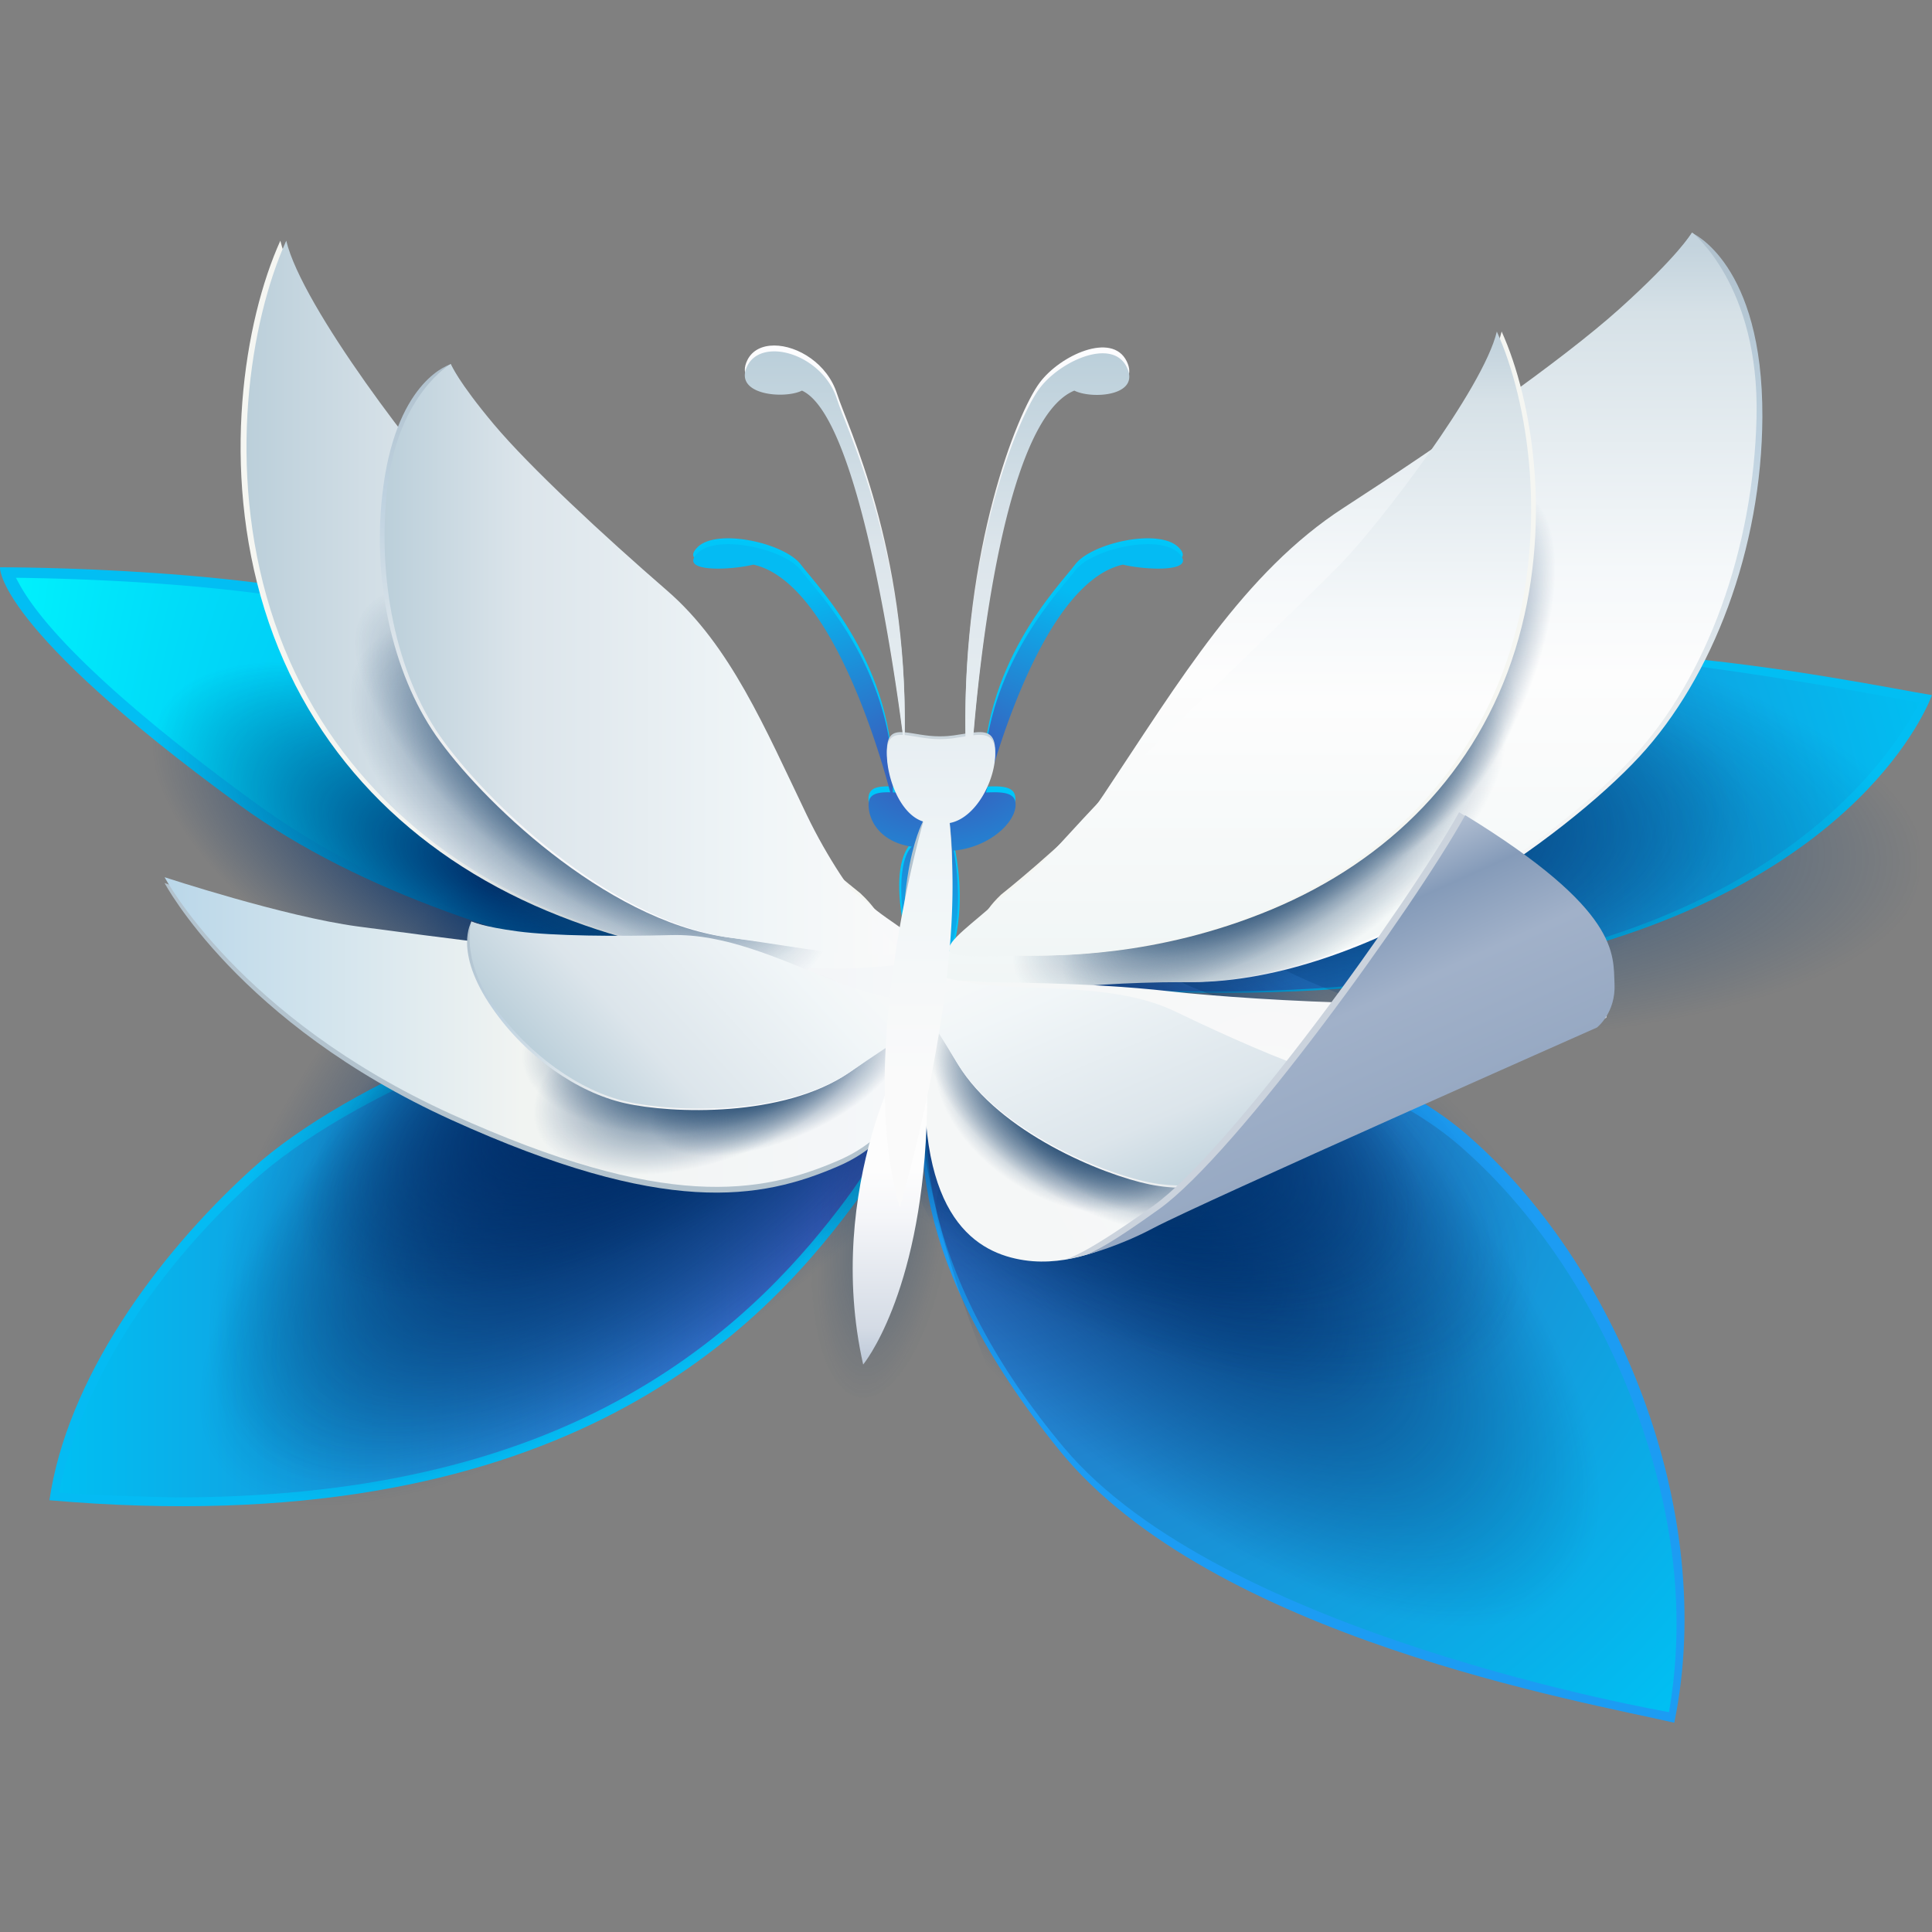 <svg xmlns="http://www.w3.org/2000/svg" viewBox="0 0 48 48"><rect x="0" y="0" width="48" height="48" fill="#808080" stroke="none"/><path fill="#1c9cf3" d="M24.65 24.689s8.073.29 11.783 3.491 6.255 9.311 5.164 14.621c-2.182-.51-11.493-2.11-15.275-6.766s-3.637-7.928-3.2-9.891 1.528-1.455 1.528-1.455"/><path fill="url(#wikijs_svg__a)" d="M62.038 54.454c-.475 2.139-.988 5.498.046 9.953 1.125 4.848 3.801 10.068 8.198 15.31 10.06 11.993 38.391 16.857 38.735 16.932 1.077-6.234.35-12.729-2.175-19.516-2.494-6.704-6.5-12.668-11.279-16.793-9.415-8.121-30.26-8.963-30.469-8.97l-.215-.008-.155-.081c-.002 0-.177-.067-.418-.067-.998 0-1.803 1.15-2.268 3.24" transform="translate(-.833 5.038)scale(.388)"/><path fill="#04bbf3" d="M22.54 24.689s1.018 2.109-1.382 5.31-7.42 8.365-19.93 7.274c.436-2.983 2.618-6.038 5.018-8.22s7.784-4.437 11.347-4.51c3.565-.072 4.947.146 4.947.146"/><path fill="url(#wikijs_svg__b)" d="M47.661 51.007c-4.286.087-10.037 1.469-15.783 3.792-5.597 2.262-10.53 5.127-13.534 7.858-6.762 6.148-11.115 13.417-12.413 19.94 2.596.201 7.447.302 7.447.302 11.549 0 21.195-2.117 29.11-6.626 7.017-3.996 11.231-8.995 13.79-12.407 4.909-6.545 4.149-11.122 3.717-12.555-1.08-.116-3.81-.344-8.669-.344-1.165 0-2.398.013-3.665.04" transform="translate(-.833 5.038)scale(.388)"/><path fill="#02bef3" d="M47.998 17.27s-1.455 4.218-8.583 6.255-14.765.727-14.765.727 1.818-4.8 7.055-7.055 14.475-.219 16.293.073"/><path fill="url(#wikijs_svg__c)" d="M83.538 32.552C72.55 37.283 67.364 46.439 65.843 49.607c2.266.309 7.463.902 13.983.902 8.656 0 16.566-1.006 23.51-2.99 14.825-4.235 20.235-12.672 21.72-15.505-.243-.043-17.126-3.378-26.758-3.378-6.903 0-10.593 2.121-14.76 3.916" transform="translate(-.833 5.038)scale(.388)"/><path fill="#02bef3" d="M22.41 24.932S12.038 24.443 5.949 20 0 14.094 0 14.094s6.828-.021 10.198 1.194 8.665 4.635 12.214 9.644"/><path fill="url(#wikijs_svg__d)" d="M18.403 38.359c6.069 4.428 13.396 7.558 22.006 9.664l.004.001c9.149 1.098 16.735 2.791 18.559 2.947-4.016-5.463-9.015-10.405-14.381-14.518-5.193-3.99-10.674-7.143-15.228-8.942a32 32 0 0 0-2.662-.915c-8.018-2.397-21.465-2.554-23.533-2.584.509.942 2.299 4.909 15.235 14.347" transform="translate(-.833 5.038)scale(.388)"/><path fill="url(#wikijs_svg__e)" d="M60.107 53.87c2.377.304 3.66 5.62 2.862 11.865-.798 6.244-3.376 11.067-5.754 10.763-2.377-.303-3.66-5.62-2.862-11.864s3.376-11.068 5.754-10.764" transform="translate(-.833 5.038)scale(.388)"/><path fill="url(#wikijs_svg__f)" d="M63.623 50.523c-7.957 1.497 3.291 37.119 15.337 42.529 23.156 10.401 35.993-9.611 35.993-16.859s-31.884-29.326-51.33-25.67" transform="translate(-.833 5.038)scale(.388)"/><path fill="url(#wikijs_svg__g)" d="M52.38 60.705c-2.895 5.261 20.366 23.165 30.768 21.166s24.271-12.529 23.192-18.252c-1.079-5.724-19.995-21.583-35.131-15.913-9.929 3.719-15.934 7.738-18.829 12.999" transform="translate(-.833 5.038)scale(.388)"/><path fill="url(#wikijs_svg__h)" d="M62.304 63.032c-2.177 5.597 13.08 21.534 23.128 18.182s22.409-15.617 20.586-21.148S83.354 41.305 69.097 48.92c-9.352 4.994-4.616 8.515-6.793 14.112" transform="translate(-.833 5.038)scale(.388)"/><path fill="url(#wikijs_svg__i)" d="M60.721 60.475c-1.854 4.721 11.081 18.141 19.616 15.304S99.38 62.588 97.838 57.926s-19.221-15.793-31.334-9.357c-7.945 4.221-3.928 7.185-5.783 11.906" transform="translate(-.833 5.038)scale(.388)"/><path fill="url(#wikijs_svg__j)" d="M63.547 59.973c-1.577 4.793-19.173 24.596-31.312 27.374-12.14 2.779-24.093-9.922-25.212-15.785s17.202-22.572 35.975-24.02c12.314-.95 23.195 4.395 20.549 12.431" transform="translate(-.833 5.038)scale(.388)"/><path fill="url(#wikijs_svg__k)" d="M63.205 57.315c-1.214 5.58-17.369 27.784-29.357 30.149C21.859 89.832 8.86 73.791 7.281 66.728 5.703 59.665 22.826 41.199 41.586 40.93c12.304-.177 23.656 7.026 21.619 16.385" transform="translate(-.833 5.038)scale(.388)"/><path fill="url(#wikijs_svg__l)" d="M54.504 60.754c-1.717 3.102-15.803 13.833-23.882 13.516-8.079-.316-13.708-11.577-13.531-15.946S31.346 45.556 43.41 48.065c7.913 1.647 13.974 7.488 11.094 12.689" transform="translate(-.833 5.038)scale(.388)"/><path fill="url(#wikijs_svg__m)" d="M36.741 55.538c-3.519.436-20.482-4.644-24.978-11.365-4.497-6.719 1.299-17.895 4.937-20.322 3.637-2.426 18.71 4.018 23.777 15.251 3.323 7.368 2.164 15.705-3.736 16.436" transform="translate(-.833 5.038)scale(.388)"/><path fill="url(#wikijs_svg__n)" d="M101.52 27.364c13.736 1.417 24.292 8.341 23.559 15.452S112.597 54.55 98.861 53.132 74.568 44.791 75.302 37.68s12.481-11.734 26.218-10.316" transform="translate(-.833 5.038)scale(.388)"/><path fill="url(#wikijs_svg__o)" d="M91.728 29.668c11.581-1.43 21.601 2.407 22.36 8.562s-8.027 12.311-19.608 13.74-21.602-2.407-22.361-8.562 8.027-12.311 19.609-13.74" transform="translate(-.833 5.038)scale(.388)"/><path fill="#b3c3ce" d="M22.966 24.837c.009.142.38 3.044-2.13 4.133-1.94.842-4.327 1.258-9.617-1.144-5.291-2.4-7.13-5.888-7.13-5.888s2.96 1.087 4.798 1.223 6.591.815 7.802 1.041c1.21.227 3.363.046 4.17-.135.807-.182 2.017-.68 2.107.77"/><path fill="url(#wikijs_svg__p)" d="M31.065 58.366c13.639 6.189 19.79 5.118 24.792 2.948 6.468-2.809 5.512-10.286 5.49-10.655-.232-3.736-3.352-2.451-5.432-1.984s-7.49.137-11.979-.178c-5.344-.375-13.969-1.5-18.88-2.158-4.71-.63-12.368-3.153-12.368-3.153s4.74 8.991 18.377 15.18" transform="translate(-.833 5.038)scale(.388)"/><path fill="#f5f6f2" d="M21.379 22.196s-1.685-1.332-3.055-2.78c-1.372-1.45-5.797-5.641-6.894-6.777-1.096-1.136-4.074-5.013-4.465-6.659-.901 1.998-1.488 5.641-.391 9.166s3.642 6.071 7.01 7.482c3.37 1.41 6.306 1.331 7.13 1.331s1.958-.548.665-1.762"/><path fill="url(#wikijs_svg__q)" d="M19.467 26.054c2.827 9.086 9.39 15.649 18.073 19.283 8.682 3.636 16.254 3.687 18.375 3.687 1.197 0 4.989-.152 5.177-.714.403-1.211-1.926-2.108-3.375-3.469-3.848-3.042-3.776-3.358-7.961-7.782-3.534-3.736-14.943-14.539-17.769-17.467C29.16 16.664 21.485 6.669 20.476 2.428c-2.322 5.149-3.837 14.539-1.009 23.626" transform="translate(-.833 5.038)scale(.388)"/><path fill="url(#wikijs_svg__r)" d="M105.33 7.54c-3.75 3.375-10.395 7.863-16.77 11.988s-10.5 11.063-15.375 18.375c-4.875 7.313-9.75 10.875-9.75 10.875s7.687 1.125 15 1.125c11.256 0 24-9.375 28.687-14.437 4.688-5.063 7.838-13.31 7.875-21.75.043-9.861-4.519-11.792-4.519-11.792s-1.398 2.241-5.148 5.616" transform="translate(-.833 5.038)scale(.388)"/><path fill="url(#wikijs_svg__s)" d="M105.86 6.779c-3.751 3.375-11.298 8.624-17.673 12.749s-10.5 11.063-15.375 18.375c-3.75 5.626-8.444 8.724-10.41 10.329-.59.482-.934 1.765-.934 1.765 6.769.99 8.351-.094 16.594-.094 11.255 0 24-9.375 28.687-14.437 4.688-5.063 7.688-13.313 7.875-21.75.188-8.438-4.125-11.813-4.125-11.813s-.89 1.501-4.639 4.876" transform="translate(-.833 5.038)scale(.388)"/><path fill="url(#wikijs_svg__t)" d="M44.632 31.45c8.133 5.258 12.662 12.735 10.107 16.686s-11.232 2.89-19.364-2.368c-8.133-5.259-12.662-12.736-10.107-16.687s11.232-2.89 19.364 2.369" transform="translate(-.833 5.038)scale(.388)"/><path fill="url(#wikijs_svg__u)" d="M43.849 30.894c7.726 5.84 12.066 13.139 9.684 16.29s-10.588.968-18.314-4.871-12.065-13.139-9.684-16.29 10.588-.968 18.314 4.871" transform="translate(-.833 5.038)scale(.388)"/><path fill="url(#wikijs_svg__v)" d="M78.741 36.006c8.038-4.494 15.958-5.648 17.675-2.577 1.716 3.071-3.415 9.212-11.453 13.706s-15.957 5.648-17.674 2.577 3.415-9.212 11.452-13.706" transform="translate(-.833 5.038)scale(.388)"/><path fill="url(#wikijs_svg__w)" d="M81.132 32.187c7.951-4.445 15.94-5.31 17.83-1.93S95.93 39.99 87.979 44.435s-15.94 5.31-17.829 1.93 3.031-9.733 10.982-14.178" transform="translate(-.833 5.038)scale(.388)"/><path fill="url(#wikijs_svg__x)" d="M80.126 35.267c7.501-5.169 15.482-6.621 17.812-3.24S96.071 42.35 88.571 47.52c-7.5 5.169-15.481 6.621-17.812 3.24-2.33-3.381 1.867-10.323 9.367-15.493" transform="translate(-.833 5.038)scale(.388)"/><path fill="url(#wikijs_svg__y)" d="M89.308 27.918c2.879-6.448 7.508-10.659 10.333-9.399 2.824 1.261 2.78 7.52-.098 13.967-2.879 6.448-7.509 10.659-10.333 9.399s-2.78-7.519.098-13.967" transform="translate(-.833 5.038)scale(.388)"/><path fill="url(#wikijs_svg__z)" d="M26.696 18.134c-.805 5.903.586 11.978 3.363 15.977 2.778 4.002 10.763 11.808 18.631 12.918 5.111.719 10.596.69 10.596.69s-3.058-2.97-5.745-8.562-4.888-10.846-8.937-14.358c-4.05-3.51-8.254-7.302-10.543-10.031-2.288-2.728-3.044-4.431-3.044-4.431s-3.38.899-4.321 7.797" transform="translate(-.833 5.038)scale(.388)"/><path fill="url(#wikijs_svg__A)" d="M26.959 18.171c-.7 5.916.585 11.978 3.363 15.978s10.762 11.808 18.63 12.916c5.762.812 6.31 1.127 11.139 1.101 0 0-3.6-3.381-6.288-8.972s-4.887-10.847-8.937-14.358c-4.05-3.51-8.808-7.923-11.097-10.651s-2.764-3.865-2.764-3.865-3.347 1.934-4.046 7.851" transform="translate(-.833 5.038)scale(.388)"/><path fill="url(#wikijs_svg__B)" d="M57.708 51.938c1.06 3.068-2.837 7.203-8.697 9.227-5.861 2.024-11.479 1.176-12.539-1.892-1.059-3.069 2.838-7.203 8.698-9.227s11.479-1.176 12.538 1.892" transform="translate(-.833 5.038)scale(.388)"/><path fill="url(#wikijs_svg__C)" d="M55.199 53.999c.119 2.902-4.178 5.44-9.592 5.663-5.413.223-9.904-1.952-10.024-4.854s4.178-5.44 9.591-5.664 9.905 1.953 10.025 4.855" transform="translate(-.833 5.038)scale(.388)"/><path fill="url(#wikijs_svg__D)" d="M60.024 52.648c.852 2.014-2.078 5.179-6.538 7.064-4.459 1.885-8.771 1.781-9.622-.233s2.079-5.179 6.538-7.064c4.46-1.885 8.771-1.78 9.622.233" transform="translate(-.833 5.038)scale(.388)"/><path fill="url(#wikijs_svg__E)" d="M33.667 51.566c2.166 3.131 5.442 5.398 8.477 6.086 3.035.69 10.168.927 14.358-1.941 2.722-1.866 5.295-4.245 5.295-4.245s-2.723-.081-6.401-1.56-6.984-3.009-10.407-2.919c-3.425.09-7.043.115-9.299-.185-2.257-.299-3.348-.777-3.348-.777s-1.205 1.882 1.325 5.541" transform="translate(-.833 5.038)scale(.388)"/><path fill="url(#wikijs_svg__F)" d="M33.807 51.471c2.221 3.091 5.441 5.396 8.476 6.086 3.036.688 10.17.928 14.358-1.942 3.068-2.103 3.462-2.19 5.729-4.285 0 0-3.155-.041-6.835-1.52-3.679-1.478-6.982-3.009-10.407-2.918s-7.572.062-9.828-.238-2.97-.632-2.97-.632-.745 2.356 1.477 5.449" transform="translate(-.833 5.038)scale(.388)"/><path fill="url(#wikijs_svg__G)" d="M100.92 50.491c-3.373 1.42-18.374.622-23.876 0-5.503-.621-11.189-.525-12.25-.621-3.796-.342-3.106.887-3.373 4.704-.621 10.563 3.373 12.693 6.302 13.137 2.93.444 5.593-.976 5.593-.976s29.024-13.137 31.687-14.558c.496-2.724.376-3.586-.232-3.586-.7 0-2.047 1.141-3.851 1.9" transform="translate(-.833 5.038)scale(.388)"/><path fill="url(#wikijs_svg__H)" d="M73.82 53.958c4.948 3.511 7.617 8.26 5.958 10.598-1.66 2.339-7.024 1.386-11.971-2.126-4.948-3.511-7.617-8.26-5.958-10.599 1.66-2.338 7.024-1.385 11.971 2.127" transform="translate(-.833 5.038)scale(.388)"/><path fill="url(#wikijs_svg__I)" d="M72.54 53.958c3.799 2.696 5.535 6.783 3.876 9.121s-6.091 2.047-9.889-.649c-3.799-2.696-5.535-6.783-3.876-9.121s6.091-2.047 9.889.649" transform="translate(-.833 5.038)scale(.388)"/><path fill="url(#wikijs_svg__J)" d="M76.317 54.251c3.798 2.696 5.534 6.783 3.875 9.121-1.66 2.338-6.091 2.048-9.889-.648s-5.535-6.783-3.875-9.122c1.659-2.338 6.09-2.047 9.889.649" transform="translate(-.833 5.038)scale(.388)"/><path fill="url(#wikijs_svg__K)" d="M63.496 55.18c2.637 4.341 9.236 7.059 12.286 7.681s6.968-.097 10.231-2.059c3.811-2.292 3.487-4.503 3.487-4.503s-1.191-.015-3.37-.669c-2.18-.657-5.468-2.168-8.551-3.66s-6.724-1.457-10.686-1.624-6.476-1.212-6.476-1.212 1.366 3.228 3.079 6.046" transform="translate(-.833 5.038)scale(.388)"/><path fill="url(#wikijs_svg__L)" d="M63.409 55.036c2.635 4.341 9.235 7.059 12.285 7.68 3.05.622 6.933-.154 10.23-2.058s3.588-4.356 3.588-4.356-.786.007-2.965-.648c-2.18-.656-5.972-2.337-9.056-3.828-3.083-1.492-6.724-1.458-10.686-1.624-3.961-.168-6.854-1.429-6.854-1.429 1.203 2.843 1.527 3.085 3.458 6.263" transform="translate(-.833 5.038)scale(.388)"/><path fill="#cbd3dd" d="M39.525 25.453s.472-.364.436-1.091c-.036-.728.145-1.819-3.71-4.183-1.273 2.291-5.673 8.402-7.602 9.783-1.927 1.382-2.236 1.335-2.236 1.335s1.114-.132 2.091-.861c1.057-.789 11.02-4.983 11.02-4.983"/><path fill="url(#wikijs_svg__M)" d="M76.373 64.435c-3.085 2.212-4.026 2.655-4.716 2.945.257-.077 2.189-.583 4.341-1.726 3-1.594 28.406-12.844 28.406-12.844s1.219-.938 1.125-2.813c-.093-1.875.375-4.687-9.562-10.781-3.281 5.906-14.625 21.657-19.594 25.219" transform="translate(-.833 5.038)scale(.388)"/><path fill="url(#wikijs_svg__N)" d="M60.909 53.32c-.618-.001-6.022 9.819-3.491 21.069 0 0 3.615-4.338 4.058-15.247.183-4.5-.133-5.822-.567-5.822" transform="translate(-.833 5.038)scale(.388)"/><path fill="#00c6f9" d="M17.331 13.592c.494-.48 2.172-.095 2.566.434.386.517 2.375 2.505 2.28 5.513.305.013.711.066 1.175.066.403 0 .775-.04 1.08-.059-.098-3.012 1.892-5.003 2.278-5.52.394-.53 2.072-.914 2.566-.433.494.48-.79.433-1.381.289-1.917.423-3.142 4.67-3.403 5.661.447-.024.736.007.736.303 0 .448-.628 1.172-1.502 1.25.036.18.244 1.184.01 2.24-.096.43-.978.916-.978.916-.936-3.07-.009-3.368.004-3.393-.768-.115-1.186-.602-1.186-1.013 0-.262.2-.317.538-.309-.264-1.001-1.487-5.232-3.4-5.655-.592.144-1.875.193-1.382-.289"/><path fill="url(#wikijs_svg__O)" d="M70.998 23.542c-.995 1.335-6.125 6.465-5.873 14.232-.787.049-1.746.151-2.781.151-1.199 0-2.243-.136-3.031-.17.243-7.755-4.88-12.88-5.874-14.213-1.018-1.365-5.344-2.356-6.616-1.116s2.036 1.116 3.563.744c4.93 1.092 8.084 11.997 8.765 14.579-.87-.02-1.387.12-1.387.796 0 1.061.786 2.39 2.763 2.684-.033.066-1.658 1.243.284 8.674 0 0 3.102-.292 2.628-6.639a15 15 0 0 0-.223-1.783c2.252-.201 3.962-1.781 3.962-2.936 0-.762-.744-.843-1.897-.781.674-2.555 3.829-13.5 8.77-14.594 1.527.372 4.835.496 3.562-.744-.408-.398-1.13-.566-1.956-.566-1.75 0-3.968.755-4.659 1.682" transform="translate(-.833 5.038)scale(.388)"/><path fill="url(#wikijs_svg__P)" d="M50.005 10.069c-.937 1.89 2.368 2.172 3.493 1.605 3.635 1.665 5.958 18.288 6.46 22.224-.641-.032-1.022.182-1.022 1.212 0 1.617.873 3.929 2.329 4.38l-.037.16s-2.48 4.628-.417 14.753c0 0 2.307-5.062 2.307-12.099 0-1.119-.096-2.01-.165-2.718 1.66-.306 2.92-2.714 2.92-4.476 0-1.161-.547-1.285-1.397-1.189.387-4.644 1.969-20.385 6.463-22.247 1.125.567 4.286.354 3.348-1.536s-4.255-.383-5.571 1.387c-1.445 1.942-4.932 10.629-4.747 22.466-.579.076-.896.174-1.658.174-.883 0-1.653-.208-2.234-.259.179-11.822-3.677-19.606-4.329-21.665-.616-1.95-2.533-3.102-4.027-3.102-.755 0-1.401.295-1.716.93" transform="translate(-.833 5.038)scale(.388)"/><path fill="url(#wikijs_svg__Q)" d="M50.005 10.437c-.937 1.874 2.368 2.154 3.493 1.591 3.635 1.652 5.958 18.142 6.46 22.047-.641-.031-1.022.181-1.022 1.203 0 1.604.873 3.897 2.329 4.344l-.037.159s-4.295 14.834-1.47 24.548c0 0 3.708-12.317 3.36-21.915a45 45 0 0 0-.165-2.697c1.66-.302 2.92-2.691 2.92-4.439 0-1.153-.547-1.275-1.397-1.181.387-4.606 1.969-20.221 6.463-22.069 1.125.563 4.286.352 3.348-1.523s-4.255-.38-5.571 1.376c-1.445 1.926-4.932 10.544-4.747 22.287-.579.075-.896.173-1.658.173-.883 0-1.653-.207-2.234-.257.179-11.729-3.677-19.449-4.329-21.493-.616-1.934-2.533-3.077-4.027-3.077-.754.001-1.401.293-1.716.923" transform="translate(-.833 5.038)scale(.388)"/><path fill="#f5f6f2" d="M24.88 22.22s1.451-1.148 2.634-2.397c1.181-1.25 4.998-4.863 5.944-5.844s3.513-4.323 3.85-5.742c.778 1.723 1.284 4.864.338 7.904-.945 3.04-3.141 5.235-6.045 6.451-2.906 1.216-5.439 1.148-6.147 1.148-.71 0-1.69-.472-.575-1.52"/><path fill="url(#wikijs_svg__R)" d="M88.069 23.047C85.63 25.573 75.793 34.888 72.746 38.11c-3.609 3.815-3.547 4.087-6.865 6.711-1.25 1.173-3.205 2.507-2.946 3.072.259.564 3.467.316 4.5.316 1.828 0 8.358.174 15.846-2.96s13.146-8.794 15.584-16.629c2.439-7.836 1.132-15.933-.871-20.374-.87 3.658-7.487 12.277-9.925 14.801" transform="translate(-.833 5.038)scale(.388)"/><defs><radialGradient id="wikijs_svg__a" cx="0" cy="0" r="1" gradientTransform="matrix(-66.139 0 0 66.139 62.575 49.822)" gradientUnits="userSpaceOnUse"><stop offset="0" stop-color="#3d4ead"/><stop offset="1" stop-color="#00c0f3"/></radialGradient><radialGradient id="wikijs_svg__c" cx="0" cy="0" r="1" gradientTransform="matrix(-66.137 0 0 66.137 62.575 49.822)" gradientUnits="userSpaceOnUse"><stop offset="0" stop-color="#3d4ead"/><stop offset="1" stop-color="#00c0f3"/></radialGradient><radialGradient id="wikijs_svg__d" cx="0" cy="0" r="1" gradientTransform="matrix(-52.636 -107.6 -12.843 112.24 50.78 124.46)" gradientUnits="userSpaceOnUse"><stop offset="0" stop-color="#0072e9"/><stop offset="1" stop-color="#00fdfe"/></radialGradient><radialGradient id="wikijs_svg__e" cx="0" cy="0" r="1" gradientTransform="matrix(4.005 .527 -1.469 11.311 58.661 65.184)" gradientUnits="userSpaceOnUse"><stop offset="0" stop-color="#153e68" stop-opacity=".34"/><stop offset="1" stop-color="#153e68" stop-opacity=".01"/></radialGradient><radialGradient id="wikijs_svg__f" cx="0" cy="0" r="1" gradientTransform="matrix(-10.357 10.999 26.038 24.518 76.53 64.263)" gradientUnits="userSpaceOnUse"><stop offset="0" stop-color="#00336f"/><stop offset="1" stop-color="#00336f" stop-opacity="0"/></radialGradient><radialGradient id="wikijs_svg__g" cx="0" cy="0" r="1" gradientTransform="matrix(-6.52 11.406 24.567 14.423 74.746 58.644)" gradientUnits="userSpaceOnUse"><stop offset="0" stop-color="#00336f" stop-opacity=".5"/><stop offset="1" stop-color="#00336f" stop-opacity="0"/></radialGradient><radialGradient id="wikijs_svg__h" cx="0" cy="0" r="1" gradientTransform="matrix(-4.96 12.165 26.253 11.061 74.044 59.297)" gradientUnits="userSpaceOnUse"><stop offset="0" stop-color="#00336f" stop-opacity=".5"/><stop offset="1" stop-color="#00336f" stop-opacity="0"/></radialGradient><radialGradient id="wikijs_svg__i" cx="0" cy="0" r="1" gradientTransform="matrix(-4.225 10.262 22.277 9.297 70.693 57.313)" gradientUnits="userSpaceOnUse"><stop offset="0" stop-color="#00336f"/><stop offset="1" stop-color="#00336f" stop-opacity="0"/></radialGradient><radialGradient id="wikijs_svg__j" cx="0" cy="0" r="1" gradientTransform="matrix(-9.789 -10.045 -28.136 22.898 44.685 58.413)" gradientUnits="userSpaceOnUse"><stop offset="0" stop-color="#002d68"/><stop offset="1" stop-color="#002d68" stop-opacity="0"/></radialGradient><radialGradient id="wikijs_svg__k" cx="0" cy="0" r="1" gradientTransform="matrix(-10.618 -12.712 -26.51 25.07 44.123 53.997)" gradientUnits="userSpaceOnUse"><stop offset="0" stop-color="#002d68"/><stop offset="1" stop-color="#002d68" stop-opacity="0"/></radialGradient><radialGradient id="wikijs_svg__l" cx="0" cy="0" r="1" gradientTransform="matrix(-4.664 -8.969 -21.203 10.94 42.837 56.094)" gradientUnits="userSpaceOnUse"><stop offset="0" stop-color="#002d68"/><stop offset="1" stop-color="#002d68" stop-opacity="0"/></radialGradient><radialGradient id="wikijs_svg__m" cx="0" cy="0" r="1" gradientTransform="matrix(4.51 -9.047 -21.318 -10.713 33.647 43.36)" gradientUnits="userSpaceOnUse"><stop offset="0" stop-color="#002d68"/><stop offset="1" stop-color="#002d68" stop-opacity="0"/></radialGradient><radialGradient id="wikijs_svg__n" cx="0" cy="0" r="1" gradientTransform="matrix(50.089 5.263 -1.619 15.444 75.309 37.612)" gradientUnits="userSpaceOnUse"><stop offset="0" stop-color="#00326d"/><stop offset="1" stop-color="#003b79" stop-opacity="0"/></radialGradient><radialGradient id="wikijs_svg__o" cx="0" cy="0" r="1" gradientTransform="matrix(42.251 -5.131 1.629 13.372 72.112 43.35)" gradientUnits="userSpaceOnUse"><stop offset="0" stop-color="#00326d"/><stop offset="1" stop-color="#003b79" stop-opacity="0"/></radialGradient><radialGradient id="wikijs_svg__t" cx="0" cy="0" r="1" gradientTransform="matrix(14.735 9.528 -4.629 7.159 40.004 38.609)" gradientUnits="userSpaceOnUse"><stop offset="0" stop-color="#153e68"/><stop offset="1" stop-color="#153e68" stop-opacity="0"/></radialGradient><radialGradient id="wikijs_svg__u" cx="0" cy="0" r="1" gradientTransform="matrix(13.999 10.58 -4.315 5.709 39.534 36.604)" gradientUnits="userSpaceOnUse"><stop offset="0" stop-color="#153e68"/><stop offset="1" stop-color="#153e68" stop-opacity="0"/></radialGradient><radialGradient id="wikijs_svg__v" cx="0" cy="0" r="1" gradientTransform="matrix(14.563 -8.142 3.111 5.564 81.852 41.57)" gradientUnits="userSpaceOnUse"><stop offset="0" stop-color="#153e68"/><stop offset="1" stop-color="#153e68" stop-opacity="0"/></radialGradient><radialGradient id="wikijs_svg__w" cx="0" cy="0" r="1" gradientTransform="matrix(14.406 -8.054 3.424 6.124 84.556 38.311)" gradientUnits="userSpaceOnUse"><stop offset="0" stop-color="#153e68"/><stop offset="1" stop-color="#153e68" stop-opacity="0"/></radialGradient><radialGradient id="wikijs_svg__x" cx="0" cy="0" r="1" gradientTransform="matrix(13.589 -9.366 4.222 6.126 84.349 41.393)" gradientUnits="userSpaceOnUse"><stop offset="0" stop-color="#153e68"/><stop offset="1" stop-color="#1a426b" stop-opacity="0"/></radialGradient><radialGradient id="wikijs_svg__y" cx="0" cy="0" r="1" gradientTransform="matrix(5.215 -11.683 5.117 2.284 94.425 30.202)" gradientUnits="userSpaceOnUse"><stop offset="0" stop-color="#153e68"/><stop offset="1" stop-color="#1b436c" stop-opacity="0"/></radialGradient><radialGradient id="wikijs_svg__B" cx="0" cy="0" r="1" gradientTransform="matrix(1.92 5.559 -10.618 3.667 47.09 55.605)" gradientUnits="userSpaceOnUse"><stop offset="0" stop-color="#153e68"/><stop offset="1" stop-color="#153e68" stop-opacity="0"/></radialGradient><radialGradient id="wikijs_svg__C" cx="0" cy="0" r="1" gradientTransform="matrix(.217 5.259 -9.808 .404 45.39 54.403)" gradientUnits="userSpaceOnUse"><stop offset="0" stop-color="#153e68"/><stop offset="1" stop-color="#153e68" stop-opacity="0"/></radialGradient><radialGradient id="wikijs_svg__D" cx="0" cy="0" r="1" gradientTransform="matrix(1.542 3.648 -8.08 3.415 51.944 56.064)" gradientUnits="userSpaceOnUse"><stop offset="0" stop-color="#153e68"/><stop offset="1" stop-color="#153e68" stop-opacity="0"/></radialGradient><radialGradient id="wikijs_svg__G" cx="0" cy="0" r="1" gradientTransform="matrix(-16.959 0 0 16.959 83.334 58.194)" gradientUnits="userSpaceOnUse"><stop offset="0" stop-color="#f9f9fa"/><stop offset="1" stop-color="#f5f7f7"/></radialGradient><radialGradient id="wikijs_svg__H" cx="0" cy="0" r="1" gradientTransform="matrix(8.964 6.362 -3.007 4.236 70.813 58.194)" gradientUnits="userSpaceOnUse"><stop offset="0" stop-color="#153e68"/><stop offset="1" stop-color="#153e68" stop-opacity="0"/></radialGradient><radialGradient id="wikijs_svg__I" cx="0" cy="0" r="1" gradientTransform="matrix(6.882 4.885 -3.007 4.236 69.534 58.194)" gradientUnits="userSpaceOnUse"><stop offset="0" stop-color="#153e68"/><stop offset="1" stop-color="#153e68" stop-opacity="0"/></radialGradient><radialGradient id="wikijs_svg__J" cx="0" cy="0" r="1" gradientTransform="matrix(6.882 4.885 -3.007 4.236 73.31 58.487)" gradientUnits="userSpaceOnUse"><stop offset="0" stop-color="#153e68"/><stop offset="1" stop-color="#153e68" stop-opacity="0"/></radialGradient><radialGradient id="wikijs_svg__O" cx="0" cy="0" r="1" gradientTransform="matrix(-18.218 0 0 12.495 62.218 35.882)" gradientUnits="userSpaceOnUse"><stop offset="0" stop-color="#3f51b5"/><stop offset="1" stop-color="#04bbf3"/></radialGradient><linearGradient id="wikijs_svg__b" x2="1" gradientTransform="matrix(-54.736 0 0 -32.102 60.315 67.018)" gradientUnits="userSpaceOnUse"><stop offset="0" stop-color="#3f51b4"/><stop offset="1" stop-color="#00c0f3"/></linearGradient><linearGradient id="wikijs_svg__p" x2="1" gradientTransform="matrix(-48.721 0 0 48.721 61.409 53.1)" gradientUnits="userSpaceOnUse"><stop offset="0" stop-color="#f5f7fa"/><stop offset=".53" stop-color="#f1f4f2"/><stop offset="1" stop-color="#bad7e9"/></linearGradient><linearGradient id="wikijs_svg__q" x2="1" gradientTransform="matrix(-43.208 0 0 43.208 61.138 25.603)" gradientUnits="userSpaceOnUse"><stop offset="0" stop-color="#fafafa"/><stop offset=".26" stop-color="#f1f6f8"/><stop offset=".73" stop-color="#dce5eb"/><stop offset="1" stop-color="#bbcfda"/></linearGradient><linearGradient id="wikijs_svg__r" x2="1" gradientTransform="scale(47.979 -47.979)rotate(90 1.45 .41)" gradientUnits="userSpaceOnUse"><stop offset="0" stop-color="#fdfdff"/><stop offset=".26" stop-color="#f1f2f2"/><stop offset=".73" stop-color="#bfd2e0"/><stop offset="1" stop-color="#afc0cc"/></linearGradient><linearGradient id="wikijs_svg__s" x2="1" gradientTransform="rotate(-90 69.198 -19.222)scale(48.054)" gradientUnits="userSpaceOnUse"><stop offset="0" stop-color="#f1f6f6"/><stop offset=".41" stop-color="#fdfdfd"/><stop offset=".55" stop-color="#f5f8fa"/><stop offset=".89" stop-color="#d6e1e7"/><stop offset=".98" stop-color="#c3d3dd"/><stop offset="1" stop-color="#c3d3dd"/></linearGradient><linearGradient id="wikijs_svg__z" x2="1" gradientTransform="scale(33.867)rotate(-81.981 1.389 -.02)" gradientUnits="userSpaceOnUse"><stop offset="0" stop-color="#fdfdff"/><stop offset=".26" stop-color="#f1f2f2"/><stop offset=".73" stop-color="#bfd2e0"/><stop offset="1" stop-color="#afc0cc"/></linearGradient><linearGradient id="wikijs_svg__A" x2="1" gradientTransform="rotate(180 30.046 14.622)scale(33.32)" gradientUnits="userSpaceOnUse"><stop offset="0" stop-color="#fafafa"/><stop offset=".26" stop-color="#f1f6f8"/><stop offset=".73" stop-color="#dce5eb"/><stop offset="1" stop-color="#bbcfda"/></linearGradient><linearGradient id="wikijs_svg__E" x2="1" gradientTransform="rotate(-124.42 41.65 15.399)scale(21.645)" gradientUnits="userSpaceOnUse"><stop offset="0" stop-color="#fdfdff"/><stop offset=".26" stop-color="#f1f2f2"/><stop offset=".73" stop-color="#bfd2e0"/><stop offset="1" stop-color="#afc0cc"/></linearGradient><linearGradient id="wikijs_svg__F" x2="1" gradientTransform="scale(-21.295)rotate(-42.44 -3.837 2.283)" gradientUnits="userSpaceOnUse"><stop offset="0" stop-color="#fafafa"/><stop offset=".26" stop-color="#f1f6f8"/><stop offset=".73" stop-color="#dce5eb"/><stop offset="1" stop-color="#bbcfda"/></linearGradient><linearGradient id="wikijs_svg__K" x2="1" gradientTransform="scale(21.644 -21.644)rotate(31.277 6.422 4.078)" gradientUnits="userSpaceOnUse"><stop offset="0" stop-color="#fdfdff"/><stop offset=".26" stop-color="#f1f2f2"/><stop offset=".73" stop-color="#bfd2e0"/><stop offset="1" stop-color="#afc0cc"/></linearGradient><linearGradient id="wikijs_svg__L" x2="1" gradientTransform="scale(21.295 -21.295)rotate(-66.741 .1 -3.566)" gradientUnits="userSpaceOnUse"><stop offset="0" stop-color="#fafafa"/><stop offset=".26" stop-color="#f1f6f8"/><stop offset=".73" stop-color="#dce5eb"/><stop offset="1" stop-color="#bbcfda"/></linearGradient><linearGradient id="wikijs_svg__M" x2="1" gradientTransform="matrix(6.469 14.344 14.344 -6.469 82.36 45.501)" gradientUnits="userSpaceOnUse"><stop offset="0" stop-color="#aebcd0"/><stop offset=".22" stop-color="#859bb9"/><stop offset=".53" stop-color="#a1b1c9"/><stop offset="1" stop-color="#97a9c3"/></linearGradient><linearGradient id="wikijs_svg__N" x2="1" gradientTransform="matrix(0 -21.069 -21.069 0 59.09 74.388)" gradientUnits="userSpaceOnUse"><stop offset="0" stop-color="#c0cbda"/><stop offset=".02" stop-color="#c0cbda"/><stop offset=".11" stop-color="#d4dbe5"/><stop offset=".45" stop-color="#f5f6f9"/><stop offset=".59" stop-color="#fdfdfd"/><stop offset="1" stop-color="#fcfdfd"/></linearGradient><linearGradient id="wikijs_svg__P" x2="1" gradientTransform="matrix(0 -45.264 -45.264 0 62.15 54.403)" gradientUnits="userSpaceOnUse"><stop offset="0" stop-color="#afc0cc"/><stop offset=".24" stop-color="#afc0cc"/><stop offset=".74" stop-color="#f1f2f2"/><stop offset="1" stop-color="#fdfdff"/></linearGradient><linearGradient id="wikijs_svg__Q" x2="1" gradientTransform="matrix(0 -46.526 -46.526 0 62.15 56.04)" gradientUnits="userSpaceOnUse"><stop offset="0" stop-color="#fafafa"/><stop offset=".26" stop-color="#f1f6f8"/><stop offset=".73" stop-color="#dce5eb"/><stop offset="1" stop-color="#bbcfda"/></linearGradient><linearGradient id="wikijs_svg__R" x2="1" gradientTransform="rotate(-90 64.888 -16.673)scale(39.969)" gradientUnits="userSpaceOnUse"><stop offset="0" stop-color="#f1f6f6"/><stop offset=".41" stop-color="#fdfdfd"/><stop offset=".55" stop-color="#f5f8fa"/><stop offset=".89" stop-color="#d6e1e7"/><stop offset=".98" stop-color="#c3d3dd"/><stop offset="1" stop-color="#c3d3dd"/></linearGradient></defs></svg>
